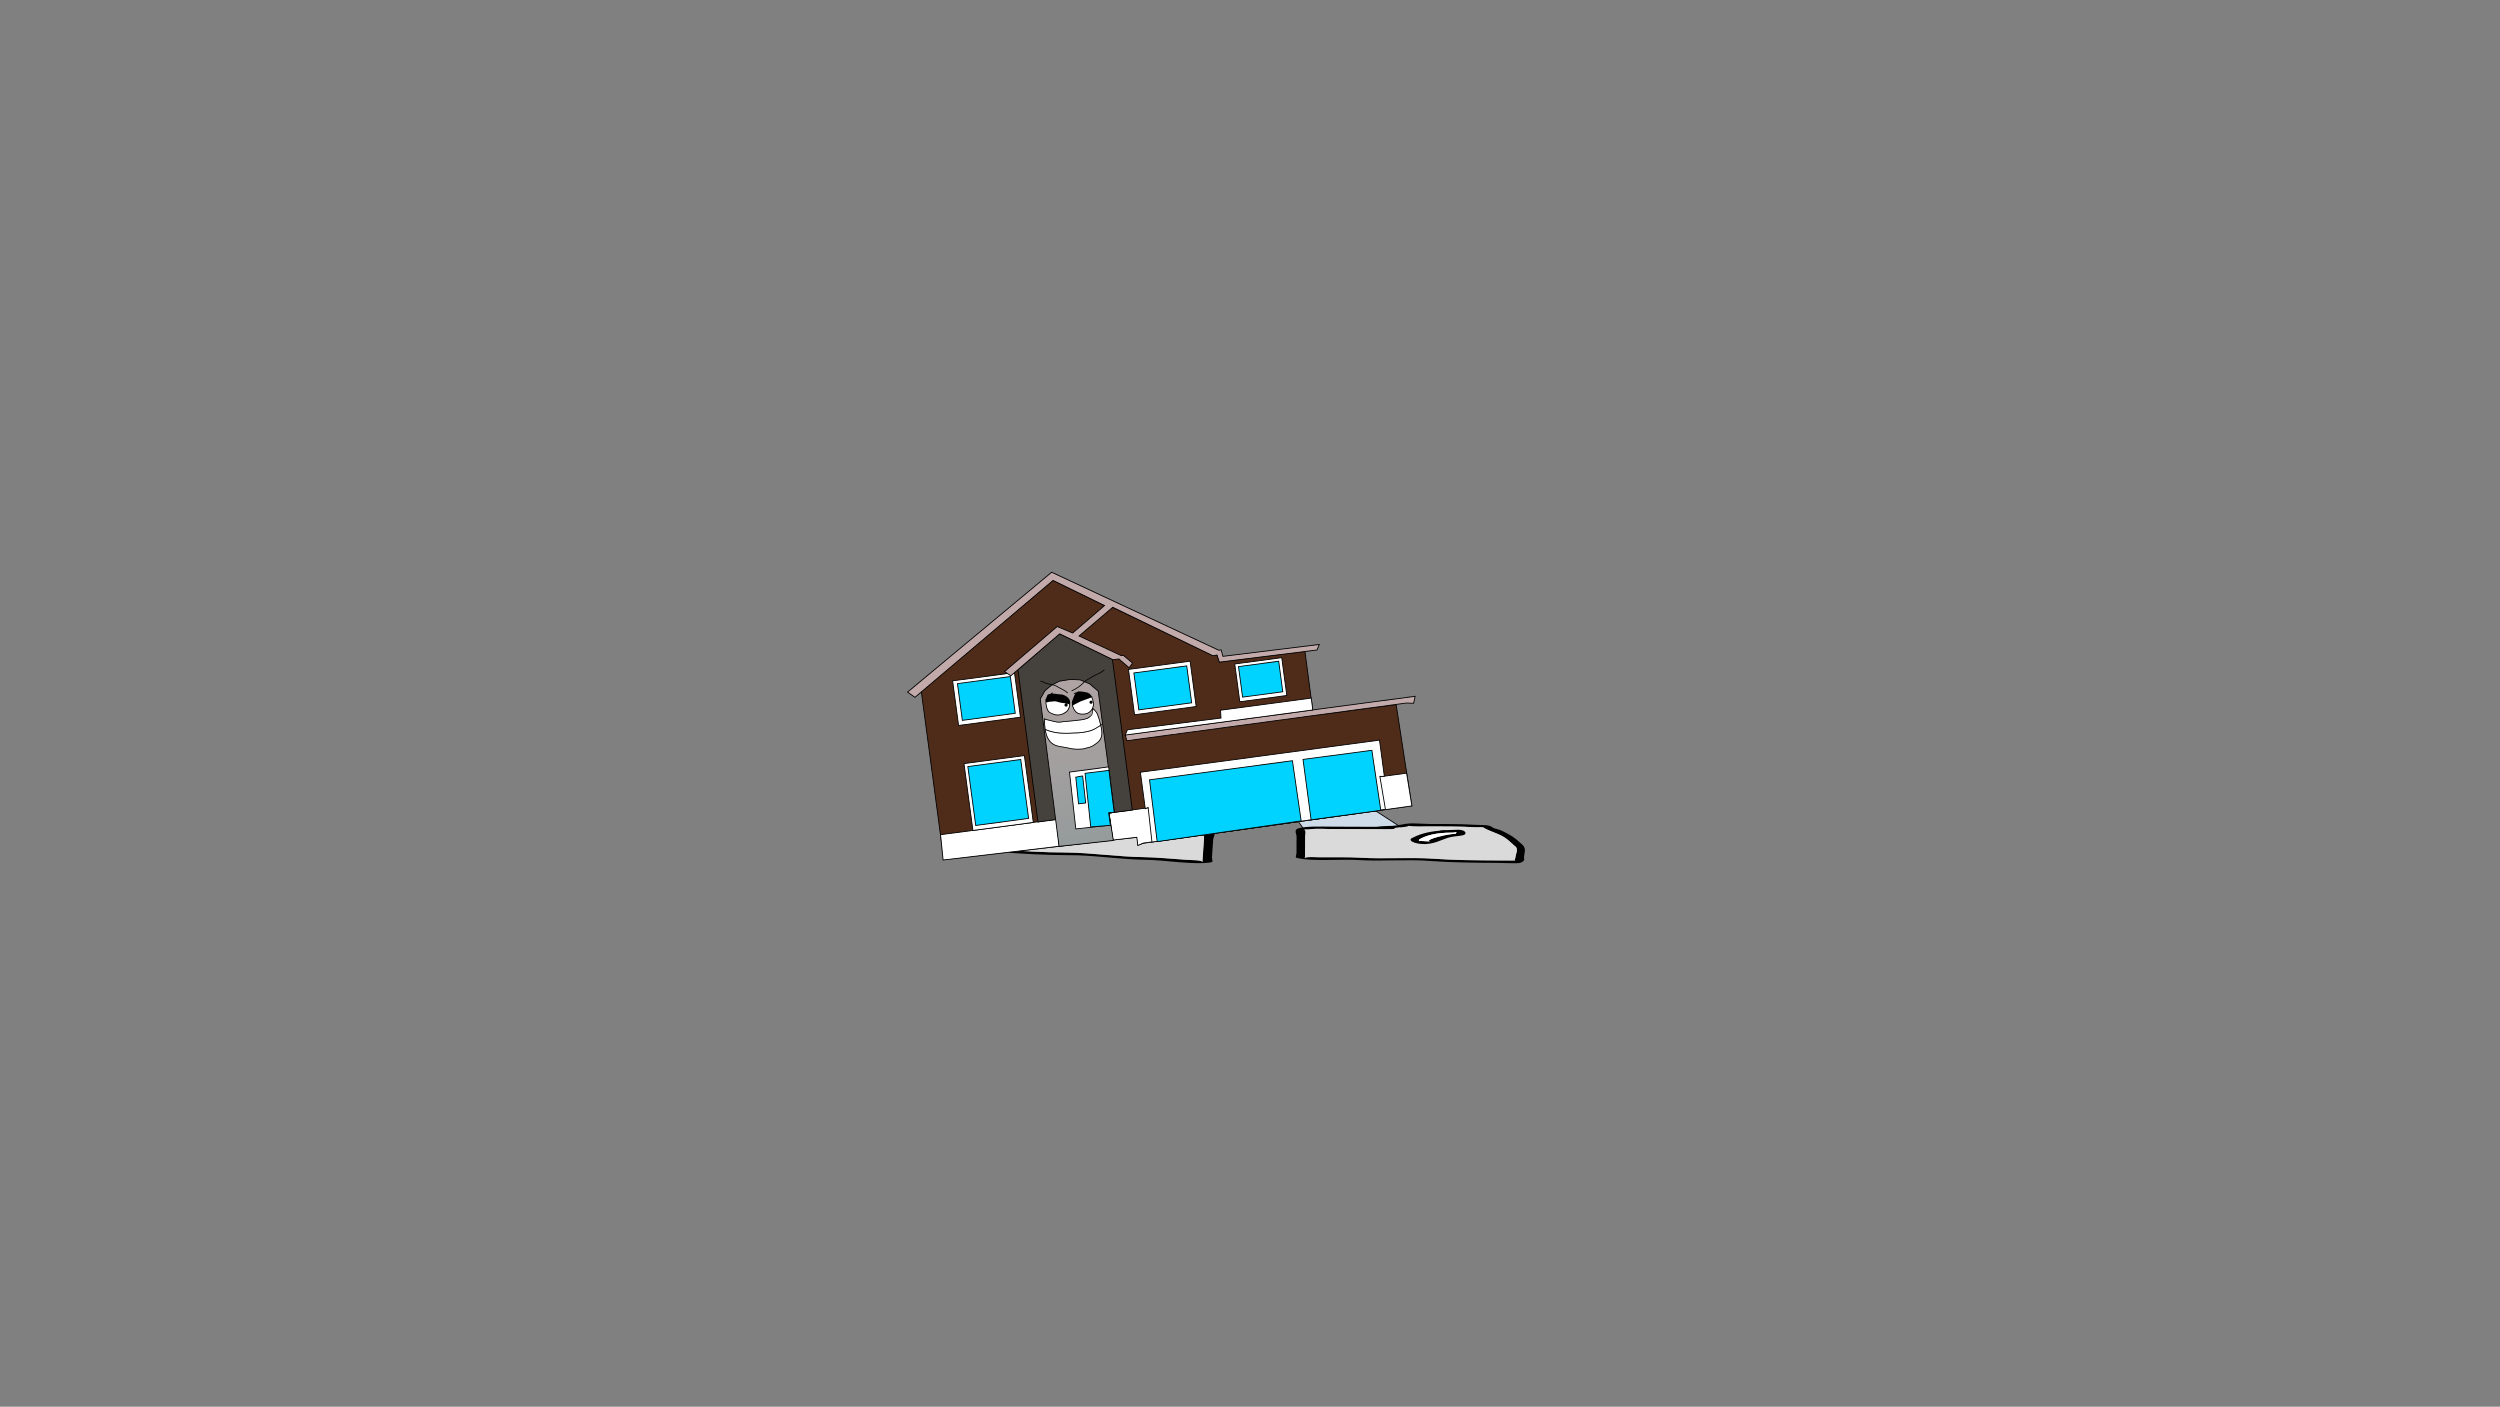 <svg version="1.1" xmlns="http://www.w3.org/2000/svg" xmlns:xlink="http://www.w3.org/1999/xlink" width="2878.25" height="1619.58" viewBox="0,0,2878.25,1619.58"><rect x="0" y="0" width="2878.25" height="1619.58" fill="#808080" stroke="none"/><defs><linearGradient x1="110.844" y1="152.94" x2="136.074" y2="341.606" gradientUnits="userSpaceOnUse" id="color-1"><stop offset="0" stop-color="#b0a3a3"/><stop offset="1" stop-color="#959b9b"/></linearGradient></defs><g transform="translate(1117.373,629.809)"><g data-paper-data="{&quot;isPaintingLayer&quot;:true}" fill-rule="nonzero" stroke-linejoin="miter" stroke-miterlimit="10" stroke-dasharray="" stroke-dashoffset="0" style="mix-blend-mode: normal"><path d="M-1117.373,989.77v-1619.58h2878.25v1619.58z" fill="none" stroke="#000000" stroke-width="0" stroke-linecap="butt"/><path d="M391.136,335.387l-22.909,-32.392l52.255,-29.064l82.787,53.714z" data-paper-data="{&quot;index&quot;:null}" fill="#cedce9" stroke="#000000" stroke-width="1" stroke-linecap="round"/><path d="M496.062,322.792c-2.476,0.337 -4.91,0.526 -7.319,0.659c0.016,0.053 0.024,0.109 0.024,0.167c-0.006,1.412 -5.044,1.392 -5.044,1.392c-22.254,-0.088 -44.508,-0.177 -66.761,-0.265c-5.727,-0.023 -19.973,-0.72 -24.2,0.108c-2.435,0.477 -4.176,0.422 -7.294,0.473c-0.352,0.006 -0.992,0.019 -1.557,0.026c3.012,0.615 1.533,6.183 1.527,7.741c-0.026,6.59 -0.052,13.179 -0.079,19.769c-0.005,1.177 -0.009,2.353 -0.014,3.53c-0.002,0.471 -0.893,1.808 -0.006,1.412c3.378,-1.508 9.954,-0.664 17.638,-0.636c15.146,0.055 31.364,-0.335 46.237,0.488c27.158,1.63 56.374,-0.686 83.315,1.117c22.69,1.68 49.858,1.931 73.241,2.024c5.878,0.023 11.757,0.047 17.635,0.07c0.884,0.004 2.273,-0.024 3.711,-0.055c-1.443,-0.73 0.078,-2.476 0.082,-3.46c0.015,-3.676 4.437,-10.001 -0.948,-13.325c-4.755,-4.03 -7.757,-7.903 -15.523,-11.934c-5.73,-2.974 -14.658,-5.626 -19.397,-8.576c-2.296,-1.756 -4.363,-0.516 -11.862,-0.95c-16.593,-0.961 -33.238,-0.838 -50.383,-0.906c-6.249,-0.025 -14.1,0.3 -20.154,-0.08c-1.278,-0.08 -3.68,-0.369 -5.48,-0.604c3.291,0.726 -4.228,1.386 -7.388,1.816zM416.972,321.921c16.819,0.067 33.638,0.134 50.456,0.2c0.485,-0.066 0.971,-0.132 1.456,-0.198c6.394,-0.87 12.163,-0.61 17.639,-0.989c7.463,-0.517 11.934,-2.339 19.634,-2.746c4.423,-0.234 16.669,0.623 22.937,0.648c16.998,0.068 33.979,-0.137 50.383,0.906c9.215,0.586 17.01,-0.454 21.307,2.833c0.631,1.245 5.714,2.041 8.37,3.008c4.06,1.477 7.449,3.653 10.588,5.283c7.783,4.04 11.195,8.176 16.068,12.306c4.352,4.351 1.48,9.712 1.462,14.22c-0.01,2.492 1.385,4.254 -5.064,6.334c-2.249,0.725 -22.993,-0.091 -26.453,-0.105c-24.119,-0.096 -52.299,-0.387 -75.685,-2.118c-25.69,-2.207 -56.291,0.508 -82.847,-1.086c-21.4,-1.436 -54.453,2.032 -71.964,-2.653c-1.734,-0.464 0.017,-4.19 0.02,-4.942c0.026,-6.59 0.052,-13.179 0.079,-19.769c0.009,-2.203 -3.436,-7.477 1.828,-9.097c9.185,-2.827 26.352,-2.088 39.785,-2.035z" data-paper-data="{&quot;index&quot;:null}" fill="#000000" stroke="none" stroke-width="1" stroke-linecap="butt"/><path d="M488.672,323.383c2.409,-0.134 4.872,-0.324 7.349,-0.661c3.16,-0.43 10.709,-1.091 7.418,-1.817c1.8,0.236 4.222,0.524 5.5,0.604c6.055,0.38 13.975,0.059 20.225,0.084c17.145,0.068 33.899,-0.034 50.491,0.926c7.499,0.434 9.581,-0.801 11.877,0.955c4.739,2.951 13.704,5.623 19.434,8.598c7.766,4.031 10.779,7.931 15.533,11.961c5.385,3.324 0.939,9.673 0.924,13.349c-0.004,0.984 -1.535,2.735 -0.091,3.465c-1.438,0.031 -2.829,0.06 -3.713,0.056c-5.878,-0.023 -11.767,-0.042 -17.645,-0.066c-23.383,-0.093 -50.662,-0.32 -73.351,-2c-26.941,-1.803 -56.424,0.499 -83.582,-1.132c-14.873,-0.823 -31.136,-0.449 -46.282,-0.504c-7.684,-0.028 -14.266,-0.875 -17.644,0.633c-0.888,0.396 -0,-0.944 0.002,-1.414c0.005,-1.177 0.001,-2.359 0.005,-3.536c0.026,-6.59 0.042,-13.219 0.068,-19.808c0.006,-1.558 1.501,-7.139 -1.511,-7.754c0.566,-0.007 1.206,-0.02 1.558,-0.026c3.118,-0.051 4.863,0.001 7.298,-0.475c4.227,-0.828 18.487,-0.137 24.213,-0.114c22.254,0.088 44.626,0.149 66.88,0.238c0,0 5.063,0.018 5.069,-1.394c0,-0.058 -0.007,-0.114 -0.024,-0.167z" data-paper-data="{&quot;noHover&quot;:false,&quot;origItem&quot;:[&quot;Path&quot;,{&quot;applyMatrix&quot;:true,&quot;segments&quot;:[[[579.60736,595.76373],[0.95609,-0.20262],[0.00646,0.07548]],[[579.61718,596],[0,-0.08208],[0,2]],[[577.61718,598],[0,0],[-8.83333,0]],[[551.11718,598],[8.83333,0],[-2.27308,0]],[[541.51161,598.28885],[1.67648,-1.19621],[-0.96568,0.68904]],[[538.61718,599],[1.23739,-0.09027],[-0.13966,0.01019]],[[537.99901,599.04541],[0.22447,-0.0134],[1.19653,0.85421]],[[538.61718,610],[0,-2.20646],[0,9.33333]],[[538.61718,638],[0,-9.33333],[0,1.66667]],[[538.61718,643],[0,-1.66667],[0,0.66667]],[[538.61718,645],[-0.35177,0.56631],[1.33831,-2.15456]],[[545.61718,644],[-3.04994,0.00386],[6.01206,-0.00761]],[[563.97058,644.43107],[-5.90478,-1.08158],[10.78253,2.15651]],[[597.04254,645.54479],[-10.6965,-2.40266],[9.00888,2.25222]],[[626.11718,648],[-9.28168,0],[2.33333,0]],[[633.11718,648],[-2.33333,0],[0.35109,0]],[[634.59021,647.90091],[-0.5707,0.05184],[-0.57412,-1.02596]],[[634.61718,643],[0,1.39387],[0,-5.20707]],[[634.21982,624.13246],[2.14282,4.67827],[-1.8936,-5.6808]],[[628.03948,607.31672],[3.08887,5.66543],[-2.2791,-4.1802]],[[620.32688,595.27881],[1.8857,4.15235],[-0.91417,-2.47477]],[[615.61718,594],[2.9771,0.57275],[-6.58756,-1.26734]],[[595.61718,593],[6.8054,0],[-2.48058,0]],[[587.61718,593],[2.40395,0.50364],[-0.50743,-0.10631]],[[585.44122,592.1748],[0.71481,0.32365],[1.30749,1.01011]],[[582.51161,594.78885],[1.25365,-0.62682],[-0.98239,0.4912]]],&quot;closed&quot;:true}],&quot;index&quot;:null}" fill="#dadada" stroke="none" stroke-width="1" stroke-linecap="butt"/><path d="M559.287,328.84c0.001,-0.164 -0.068,-0.438 -0.134,-0.708c-0.26,0.108 -0.647,0.2 -1.146,0.277c-1.495,0.42 -3.759,0.411 -3.759,0.411c-19.192,-0.076 -30.292,3.628 -37.092,7.545c-0.8,0.444 -0.732,0.984 -0.734,1.484c-0.001,0.142 -0.05,0.368 -0.104,0.602c0.051,-0.075 0.178,-0.137 0.436,-0.175c1.14,-0.171 11.043,0.943 12.262,0.329c0.366,-0.184 -1.791,-0.228 -1.671,-0.437c1.474,-2.57 17.009,-6.404 24.643,-7.442c1.98,-0.269 4.208,-0.4 6.423,-0.455c-0.864,-0.381 0.875,-0.953 0.877,-1.43zM516.292,338.567c-0.116,0.502 -0.22,0.981 0.125,0.693c0.236,-0.197 -0.102,-0.475 -0.125,-0.693zM508.148,335.066c7.216,-3.776 16.808,-7.207 31.738,-8.513c1.404,-0.608 4.296,-0.597 4.296,-0.597l2.519,0.01c5.705,0.023 8.725,-0.522 14.852,-0.498c8.509,0.034 10.463,4.784 6.008,6.155c-2.811,0.865 -7.317,1.135 -11.078,1.647c-11.133,1.515 -15.279,5.979 -27.479,8.159c-12.931,2.311 -27.136,-2.876 -20.857,-6.363z" data-paper-data="{&quot;index&quot;:null}" fill="#000000" stroke="none" stroke-width="1" stroke-linecap="butt"/><path d="M559.341,328.086c0.066,0.27 0.146,0.548 0.145,0.712c-0.002,0.477 -1.721,1.058 -0.856,1.439c-2.215,0.055 -4.456,0.18 -6.435,0.449c-7.634,1.039 -23.244,4.853 -24.718,7.422c-0.12,0.209 1.798,0.376 1.431,0.56c-1.218,0.613 -11.207,-0.519 -12.347,-0.348c-0.258,0.039 -0.384,0.1 -0.435,0.176c0.054,-0.234 0.094,-0.463 0.095,-0.605c0.002,-0.5 -0.088,-1.049 0.712,-1.494c6.8,-3.916 18.301,-7.702 37.493,-7.626c0,0 2.275,0.012 3.77,-0.408c0.498,-0.077 0.886,-0.169 1.146,-0.277z" data-paper-data="{&quot;noHover&quot;:false,&quot;origItem&quot;:[&quot;Path&quot;,{&quot;applyMatrix&quot;:true,&quot;segments&quot;:[[[607.563,601.99816],[0.02649,0.38155],[-0.10299,0.15484]],[[607.10872,602.39727],[0.1976,-0.11227],[-0.59254,0.60273]],[[605.61718,603],[0,0],[-7.618,0]],[[590.90604,613.89443],[2.69308,-5.58508],[-0.31682,0.63364]],[[590.61718,616],[0,-0.70843],[0,0.20156]],[[590.57685,616.85325],[0.02106,-0.33136],[0.02013,-0.10671]],[[590.74964,616.60263],[-0.10238,0.05628],[0.45234,-0.24865]],[[595.61718,617],[-0.48256,0.87548],[0.14503,-0.26312]],[[594.95308,616.3906],[-0.04725,0.29671],[0.58086,-3.64773]],[[604.72276,605.71115],[-3.02833,1.51416],[0.78545,-0.39273]],[[607.27135,605.03032],[-0.87898,0.0905],[-0.34365,-0.53523]],[[607.61718,603],[0,0.6759],[0,-0.23192]]],&quot;closed&quot;:true}],&quot;index&quot;:null}" fill="#ffffff" stroke="none" stroke-width="1" stroke-linecap="butt"/><path d="M160.409,318.449l82.787,-53.714l52.255,29.064l-22.909,32.392z" data-paper-data="{&quot;index&quot;:null}" fill="#cedce9" stroke="#000000" stroke-width="1" stroke-linecap="round"/><path d="M151.234,316.05c-3.343,-0.706 -11.325,-1.998 -7.752,-2.517c-1.942,0.111 -4.53,0.232 -5.902,0.218c-6.499,-0.067 -14.861,-1.026 -21.54,-1.487c-18.324,-1.265 -36.099,-2.695 -53.902,-2.964c-8.046,-0.121 -10.157,-1.608 -12.747,0.089c-5.294,2.783 -15.039,4.919 -21.393,7.65c-8.612,3.701 -12.122,7.605 -17.517,11.54c-6.013,3.132 -1.782,10.234 -2.053,14.163c-0.073,1.052 1.417,3.036 -0.183,3.703c1.534,0.145 3.016,0.283 3.961,0.349c6.283,0.434 12.565,0.868 18.848,1.301c24.991,1.726 54.038,3.577 78.411,3.552c28.925,0.176 59.96,4.931 89.104,5.308c15.955,0.282 33.252,1.963 49.439,3.087c8.212,0.57 15.304,0.181 18.795,2.056c0.918,0.493 0.069,-1.006 0.104,-1.509c0.087,-1.258 0.174,-2.515 0.261,-3.773c0.486,-7.043 0.973,-14.085 1.459,-21.128c0.115,-1.665 -1.031,-7.729 2.235,-8.151c-0.604,-0.052 -1.286,-0.116 -1.662,-0.149c-3.327,-0.298 -5.192,-0.375 -7.756,-1.075c-4.452,-1.214 -19.728,-1.581 -25.848,-2.004c-23.784,-1.642 -47.567,-3.284 -71.351,-4.926c0,0 -5.385,-0.372 -5.281,-1.881c0.004,-0.062 0.017,-0.121 0.039,-0.176c-2.564,-0.331 -5.149,-0.722 -7.769,-1.276zM235.805,321.291c14.357,0.991 32.756,1.542 42.35,5.279c5.497,2.141 1.406,7.507 1.243,9.862c-0.486,7.043 -0.973,14.085 -1.459,21.128c-0.056,0.804 1.524,4.922 -0.365,5.282c-19.075,3.64 -54.12,-2.645 -77.097,-2.781c-28.498,-0.369 -60.982,-5.658 -88.602,-5.305c-25.121,0.025 -55.253,-1.863 -81.03,-3.643c-3.697,-0.255 -25.925,-1.001 -28.271,-1.952c-6.728,-2.726 -5.1,-4.499 -4.916,-7.163c0.333,-4.818 -2.318,-10.771 2.672,-15.079c5.529,-4.033 9.498,-8.186 18.128,-11.895c3.481,-1.496 7.273,-3.557 11.725,-4.818c2.914,-0.825 8.407,-1.28 9.177,-2.56c4.848,-3.177 13.095,-1.457 22.986,-1.364c17.609,0.165 35.735,1.709 53.902,2.964c6.7,0.463 19.85,0.502 24.558,1.098c8.195,1.036 12.829,3.332 20.763,4.466c5.822,0.832 12.006,1.005 18.769,2.433c0.513,0.108 1.027,0.217 1.54,0.325c17.975,1.241 35.95,2.482 53.925,3.723z" data-paper-data="{&quot;index&quot;:null}" fill="#000000" stroke="none" stroke-width="1" stroke-linecap="butt"/><path d="M159.083,317.258c-0.021,0.056 -0.034,0.115 -0.038,0.177c-0.104,1.509 5.307,1.885 5.307,1.885c23.784,1.642 47.692,3.323 71.476,4.965c6.12,0.423 21.41,0.797 25.861,2.012c2.564,0.699 4.433,0.779 7.76,1.077c0.376,0.034 1.059,0.098 1.663,0.15c-3.266,0.422 -2.105,6.502 -2.22,8.167c-0.486,7.043 -0.987,14.127 -1.473,21.169c-0.087,1.258 -0.183,2.521 -0.27,3.778c-0.035,0.503 0.809,2.004 -0.108,1.511c-3.491,-1.875 -10.59,-1.483 -18.802,-2.053c-16.187,-1.123 -33.534,-2.791 -49.489,-3.073c-29.144,-0.377 -60.465,-5.137 -89.391,-5.313c-24.374,0.025 -53.537,-1.861 -78.528,-3.587c-6.283,-0.434 -12.576,-0.873 -18.858,-1.307c-0.945,-0.065 -2.429,-0.204 -3.963,-0.35c1.599,-0.667 0.1,-2.657 0.173,-3.709c0.271,-3.929 -3.984,-11.059 2.029,-14.191c5.394,-3.935 8.918,-7.867 17.53,-11.568c6.354,-2.731 16.142,-4.887 21.435,-7.669c2.59,-1.697 4.719,-0.215 12.765,-0.094c17.803,0.268 35.695,1.685 54.019,2.95c6.679,0.461 15.116,1.422 21.615,1.489c1.372,0.014 3.982,-0.105 5.923,-0.217c-3.573,0.519 4.441,1.814 7.784,2.52c2.62,0.553 5.236,0.949 7.8,1.28z" data-paper-data="{&quot;noHover&quot;:false,&quot;origItem&quot;:[&quot;Path&quot;,{&quot;applyMatrix&quot;:true,&quot;segments&quot;:[[[579.60736,595.76373],[0.95609,-0.20262],[0.00646,0.07548]],[[579.61718,596],[0,-0.08208],[0,2]],[[577.61718,598],[0,0],[-8.83333,0]],[[551.11718,598],[8.83333,0],[-2.27308,0]],[[541.51161,598.28885],[1.67648,-1.19621],[-0.96568,0.68904]],[[538.61718,599],[1.23739,-0.09027],[-0.13966,0.01019]],[[537.99901,599.04541],[0.22447,-0.0134],[1.19653,0.85421]],[[538.61718,610],[0,-2.20646],[0,9.33333]],[[538.61718,638],[0,-9.33333],[0,1.66667]],[[538.61718,643],[0,-1.66667],[0,0.66667]],[[538.61718,645],[-0.35177,0.56631],[1.33831,-2.15456]],[[545.61718,644],[-3.04994,0.00386],[6.01206,-0.00761]],[[563.97058,644.43107],[-5.90478,-1.08158],[10.78253,2.15651]],[[597.04254,645.54479],[-10.6965,-2.40266],[9.00888,2.25222]],[[626.11718,648],[-9.28168,0],[2.33333,0]],[[633.11718,648],[-2.33333,0],[0.35109,0]],[[634.59021,647.90091],[-0.5707,0.05184],[-0.57412,-1.02596]],[[634.61718,643],[0,1.39387],[0,-5.20707]],[[634.21982,624.13246],[2.14282,4.67827],[-1.8936,-5.6808]],[[628.03948,607.31672],[3.08887,5.66543],[-2.2791,-4.1802]],[[620.32688,595.27881],[1.8857,4.15235],[-0.91417,-2.47477]],[[615.61718,594],[2.9771,0.57275],[-6.58756,-1.26734]],[[595.61718,593],[6.8054,0],[-2.48058,0]],[[587.61718,593],[2.40395,0.50364],[-0.50743,-0.10631]],[[585.44122,592.1748],[0.71481,0.32365],[1.30749,1.01011]],[[582.51161,594.78885],[1.25365,-0.62682],[-0.98239,0.4912]]],&quot;closed&quot;:true}],&quot;index&quot;:null}" fill="#dadada" stroke="none" stroke-width="1" stroke-linecap="butt"/><path d="M83.21,317.579c-0.035,0.51 1.779,1.256 0.825,1.596c2.362,0.232 4.732,0.545 6.827,0.988c8.075,1.706 24.375,7.014 25.748,9.875c0.112,0.233 -2.197,0.111 -1.82,0.336c1.254,0.75 11.922,0.333 13.127,0.605c0.273,0.062 0.404,0.137 0.452,0.221c-0.039,-0.254 -0.075,-0.499 -0.064,-0.651c0.037,-0.535 0.152,-1.105 -0.668,-1.643c-6.96,-4.715 -18.531,-9.539 -39.042,-10.956c0,0 -2.421,-0.167 -3.985,-0.732c-0.526,-0.121 -0.933,-0.25 -1.202,-0.386c-0.091,0.283 -0.186,0.571 -0.198,0.746zM128.201,332.058c0.346,0.334 0.273,-0.186 0.188,-0.731c-0.042,0.231 -0.425,0.502 -0.188,0.731zM137.363,328.221c6.437,4.215 -9.146,8.649 -22.781,5.171c-12.865,-3.282 -16.947,-8.375 -28.723,-10.862c-3.978,-0.84 -8.771,-1.48 -11.707,-2.624c-4.653,-1.813 -2.195,-6.735 6.899,-6.107c6.549,0.452 9.733,1.27 15.83,1.691l2.692,0.186c0,0 3.091,0.213 4.544,0.973c15.851,2.561 25.83,6.975 33.246,11.572z" data-paper-data="{&quot;index&quot;:null}" fill="#000000" stroke="none" stroke-width="1" stroke-linecap="butt"/><path d="M83.211,316.769c0.269,0.136 0.676,0.264 1.203,0.386c1.564,0.565 3.996,0.73 3.996,0.73c20.512,1.416 32.504,6.359 39.464,11.074c0.82,0.537 0.681,1.117 0.644,1.651c-0.01,0.152 0.014,0.4 0.054,0.654c-0.049,-0.084 -0.178,-0.16 -0.451,-0.222c-1.205,-0.272 -11.966,0.159 -13.22,-0.592c-0.377,-0.226 1.685,-0.254 1.573,-0.487c-1.374,-2.86 -17.755,-8.154 -25.83,-9.859c-2.094,-0.442 -4.479,-0.751 -6.841,-0.982c0.953,-0.34 -0.838,-1.094 -0.803,-1.604c0.012,-0.175 0.12,-0.466 0.211,-0.749z" data-paper-data="{&quot;noHover&quot;:false,&quot;origItem&quot;:[&quot;Path&quot;,{&quot;applyMatrix&quot;:true,&quot;segments&quot;:[[[607.563,601.99816],[0.02649,0.38155],[-0.10299,0.15484]],[[607.10872,602.39727],[0.1976,-0.11227],[-0.59254,0.60273]],[[605.61718,603],[0,0],[-7.618,0]],[[590.90604,613.89443],[2.69308,-5.58508],[-0.31682,0.63364]],[[590.61718,616],[0,-0.70843],[0,0.20156]],[[590.57685,616.85325],[0.02106,-0.33136],[0.02013,-0.10671]],[[590.74964,616.60263],[-0.10238,0.05628],[0.45234,-0.24865]],[[595.61718,617],[-0.48256,0.87548],[0.14503,-0.26312]],[[594.95308,616.3906],[-0.04725,0.29671],[0.58086,-3.64773]],[[604.72276,605.71115],[-3.02833,1.51416],[0.78545,-0.39273]],[[607.27135,605.03032],[-0.87898,0.0905],[-0.34365,-0.53523]],[[607.61718,603],[0,0.6759],[0,-0.23192]]],&quot;closed&quot;:true}],&quot;index&quot;:null}" fill="#ffffff" stroke="none" stroke-width="1" stroke-linecap="butt"/><g><g stroke="#000000" stroke-width="1"><path d="M192.84,343.224l-0.836,-9.226l-222.789,25.827l-25.98,-194.279l151.519,-127.325l67.074,32.815l1.767,-1.643l115.392,55.433l5.385,-0.336l2.246,7.886l98.376,-12.388l9.74,73.825l95.267,-12.527l17.976,116.598l-309.006,43.113z" data-paper-data="{&quot;index&quot;:null}" fill="#4f2b19" stroke-linecap="round"/><path d="M508.135,298.077l-309.43,42.786l-6.123,2.738l-1.13,-9.442l-27.52,3.169l-4.818,-31.078l342.911,-45.941z" data-paper-data="{&quot;index&quot;:null}" fill="#ffffff" stroke-linecap="round"/><path d="M-34.531,331.163l133.725,-17.755l3.093,31.053l-133.847,15.852z" data-paper-data="{&quot;index&quot;:null}" fill="#ffffff" stroke-linecap="round"/><path d="M163.354,129.332l22.93,173.453l-27.079,3.493l4.638,30.718l-61.512,7.458l-3.45,-30.749l-18.389,2.459l-2.846,0.508l-23.08,-175.565l47.71,-41.343z" data-paper-data="{&quot;index&quot;:null}" fill="#45413d" stroke-linecap="round"/><path d="M147.165,167.056l18.485,138.232l-6.228,0.961l5.015,31.563l-62.524,6.826l-21.634,-169.704l5.363,-9.415l7.248,-6.214l9.157,-4.806l13.221,-2.152l10.938,0.584l10.938,4.549l10.028,8.636z" data-paper-data="{&quot;index&quot;:null}" fill="url(#color-1)" stroke-linecap="round"/><path d="M165.277,305.466l-5.985,0.8l2.109,13.788l-40.191,4.479l-7.29,-65.412l45.148,-6.037z" data-paper-data="{&quot;index&quot;:null}" fill="#ffffff" stroke-linecap="round"/><path d="M165.401,305.407l-6.426,0.476l2.079,14.56l-22.677,1.753l-6.526,-61.677l27.486,-3.42z" data-paper-data="{&quot;index&quot;:null}" fill="#00d3ff" stroke-linecap="round"/><path d="M129.093,263.66l3.483,31.001l-8.214,0.97l-3.173,-30.659l6.715,-1.282z" data-paper-data="{&quot;index&quot;:null}" fill="#00d3ff" stroke-linecap="round"/><path d="M201.184,301.304l-5.624,-42.056l275.287,-36.984l5.579,41.721l-5.158,0.05l6.393,37.903l-268.786,37.734l-4.4,-39.832z" data-paper-data="{&quot;index&quot;:null}" fill="#ffffff" stroke-linecap="round"/><path d="M214.894,339.124l-8.85,-71.13l164.544,-22.004l10.062,69.305z" data-paper-data="{&quot;index&quot;:null}" fill="#00d3ff" stroke-linecap="round"/><path d="M392.09,314.021l-9.299,-69.535l79.253,-10.47l10.3,69.103z" data-paper-data="{&quot;index&quot;:null}" fill="#00d3ff" stroke-linecap="round"/><path d="M501.824,179.578l-321.838,43.422l-1.835,-6.79l333.762,-44.377l-1.405,6.328l-0.432,1.721z" data-paper-data="{&quot;index&quot;:null}" fill="#c3aaaa" stroke-linecap="round"/><path d="M394.035,187.596l-215.937,28.876l2.497,-6.09l107.761,-13.515l-0.543,-9.009l104.477,-13.971z" data-paper-data="{&quot;index&quot;:null}" fill="#ffffff" stroke-linecap="round"/><path d="M310.007,178.111l-5.818,-43.51l54.128,-7.238l5.818,43.51z" data-paper-data="{&quot;index&quot;:null}" fill="#ffffff" stroke-linecap="butt"/><path d="M313.205,172.791l-4.702,-35.162l46.271,-6.188l4.702,35.162z" data-paper-data="{&quot;index&quot;:null}" fill="#00d3ff" stroke-linecap="butt"/><path d="M188.814,193.088l-6.98,-52.195l70.977,-9.492l6.98,52.195z" data-paper-data="{&quot;index&quot;:null}" fill="#ffffff" stroke-linecap="butt"/><path d="M193.747,187.45l-5.683,-42.498l60.85,-8.137l5.683,42.498z" data-paper-data="{&quot;index&quot;:null}" fill="#00d3ff" stroke-linecap="butt"/><path d="M-13.777,205.417l-6.871,-51.38l71.239,-9.527l6.871,51.38z" data-paper-data="{&quot;index&quot;:null}" fill="#ffffff" stroke-linecap="butt"/><path d="M-9.408,199.54l-5.657,-42.301l60.908,-8.145l5.657,42.301z" data-paper-data="{&quot;index&quot;:null}" fill="#00d3ff" stroke-linecap="butt"/><path d="M283.771,124.304l-4.65,0.878l-115.404,-55.858l-38.752,33.067l48.627,22.619l2.342,-0.313l10.582,8.818l-3.898,5.51l-11.825,-10.187l-6.766,0.905l-61.377,-29.825l-56.311,48.334l-7.148,-4.928l60.57,-51.803l17.818,7.467l36.691,-31.64l-59.268,-28.913l-159.023,134.596l-8.487,-6.028l165.898,-137.989l192.384,89.789l2.732,-0.365l2.049,7.401l110.917,-13.681l-2.593,6.359l-112.375,14.004z" data-paper-data="{&quot;index&quot;:null}" fill="#c3aaaa" stroke-linecap="round"/><path d="M2.746,326.316l-10.295,-76.986l69.522,-9.297l10.295,76.986z" data-paper-data="{&quot;index&quot;:null}" fill="#ffffff" stroke-linecap="butt"/><path d="M5.976,320.562l-9.07,-67.823l60.879,-8.141l9.07,67.823z" data-paper-data="{&quot;index&quot;:null}" fill="#00d3ff" stroke-linecap="butt"/></g><path d="M125.316,167.111c2.448,-0.259 5.148,0.702 7.567,0.946c5.432,0.766 7.422,6.416 8.128,11.149c0.691,5.089 -1.978,9.694 -6.569,11.855c-3.966,1.543 -10.417,1.453 -13.315,-2.048c-2.494,-3.012 -4.5,-8.038 -3.15,-11.994c1.733,-3.559 2.03,-7.317 5.255,-9.431c0.678,-0.225 1.375,-0.402 2.085,-0.477z" data-paper-data="{&quot;noHover&quot;:false,&quot;origItem&quot;:[&quot;Path&quot;,{&quot;applyMatrix&quot;:true,&quot;segments&quot;:[[[445.39041,221.44036],[1.52724,-0.28876],[-7.5619,3.62864]],[[431.40475,240.19578],[4.76177,-7.1739],[-4.05124,8.13908]],[[434.7173,266.85895],[-4.50777,-7.21123],[5.2386,8.38318]],[[462.72964,275.08447],[-8.99419,2.18279],[10.52051,-3.33503]],[[480.23855,251.50606],[0.02148,11.17046],[-0.15839,-10.40801]],[[465.98548,225.22958],[11.49015,3.21826],[-5.14324,-1.22327]],[[450.00678,221.01818],[5.35276,0.14784],[-1.55103,-0.04284]]],&quot;closed&quot;:true}]}" fill="#ffffff" stroke="none" stroke-width="0.5" stroke-linecap="butt"/><path d="M86.249,209.615c-0.551,-3.545 -0.752,-7.414 -0.489,-10.917c4.931,0.989 9.699,2.653 14.709,3.344c2.378,0.202 4.603,-0.373 6.96,-0.615c3.773,-0.387 7.657,-0.572 11.41,-1.074c5.323,-0.718 10.744,-0.743 15.805,-2.698c3.413,-1.92 5.953,-3.89 6.225,-8.122c0.032,-0.49 0.504,-1.933 0.49,-2.789c1.701,1.809 3.531,3.745 4.45,6.06c1.527,3.842 2.678,7.982 3.615,12.078c-3.933,2.724 -7.832,5.302 -12.66,6.564c-6.375,1.669 -11.875,2.198 -18.442,2.277c-5.83,0.404 -12.196,0.45 -17.954,-0.227c-4.525,-0.619 -9.889,-1.907 -14.119,-3.88z" data-paper-data="{&quot;noHover&quot;:false,&quot;origItem&quot;:[&quot;Path&quot;,{&quot;applyMatrix&quot;:true,&quot;segments&quot;:[[[382.92541,313.67836],[-9.577,-2.63838],[12.2179,3.11843]],[[421.4788,319.28722],[-12.68354,-0.81063],[14.17937,1.72223]],[[461.80476,319.7412],[-14.22386,1.75987],[10.77221,-1.32745]],[[490.97594,309.27344],[-9.26404,4.73832],[-0.83843,-9.10048]],[[486.66505,282.2337],[2.1836,8.72296],[-1.31343,-5.25646]],[[478.82595,267.90954],[3.14443,4.3901],[-0.21584,1.84845]],[[477.15068,273.70296],[0.20946,-1.04788],[-1.8079,9.04456]],[[461.39443,289.44119],[7.91093,-3.15437],[-11.4747,2.75549]],[[426.36944,290.77941],[11.68259,-0.01408],[-8.23623,0]],[[401.63503,289.76168],[8.24526,0.25355],[-5.15013,-0.15837]],[[386.25703,289.04467],[5.06893,1.12085],[-10.60282,-2.93383]],[[355.70644,277.63514],[10.34475,3.5525],[-1.57661,7.47608]],[[353.61627,301.2767],[-0.16513,-7.80005],[8.55085,5.47314]]],&quot;closed&quot;:true}]}" fill="#ffffff" stroke="none" stroke-width="0.5" stroke-linecap="butt"/><path d="M149.629,205.785c0.221,0.999 0.432,1.998 0.631,2.986c1.149,5.687 0.919,11.579 -3.857,15.6c-2.415,2.041 -5.74,4.464 -8.744,5.521c-2.33,0.82 -4.851,1.099 -7.163,2.013c-6.204,0.805 -11.82,0.686 -17.891,-0.889c-5.836,-1.515 -11.594,-1.087 -16.944,-4.228c-5.166,-3.03 -7.644,-8.672 -8.901,-14.447c-0.118,-0.54 -0.227,-1.094 -0.328,-1.656c4.214,1.862 9.404,3.081 13.815,3.685c5.812,0.67 12.213,0.591 18.097,0.181c6.634,-0.078 12.215,-0.571 18.654,-2.254c4.86,-1.272 8.671,-3.849 12.631,-6.512z" data-paper-data="{&quot;noHover&quot;:false,&quot;origItem&quot;:[&quot;Path&quot;,{&quot;applyMatrix&quot;:true,&quot;segments&quot;:[[[462.04991,321.72612],[10.8441,-1.34211],[-14.36752,1.77108]],[[421.29439,321.2787],[14.32318,1.74503],[-12.80201,-0.8129]],[[382.41348,315.61173],[12.33687,3.11966],[-9.334,-2.5741]],[[353.69484,303.68435],[8.54862,5.22931],[0.05498,1.24125]],[[353.92547,307.34559],[-0.09869,-1.19753],[1.04594,12.81267]],[[368.95475,341.0067],[-10.26332,-8.02031],[10.62679,8.31316]],[[404.22838,354.94424],[-12.14401,-4.94756],[12.63344,5.14696]],[[442.42017,362.01313],[-13.60569,-0.05196],[5.24829,-1.30467]],[[458.41929,359.7603],[-5.25856,1.09515],[6.78102,-1.41222]],[[478.8461,350.40967],[-5.79429,3.703],[11.45615,-7.29025]],[[491.65625,317.9428],[0.83821,12.59164],[-0.14547,-2.18822]],[[491.15825,311.33151],[0.18869,2.21636],[-9.30478,4.59936]]],&quot;closed&quot;:true}]}" fill="#ffffff" stroke="none" stroke-width="0.5" stroke-linecap="butt"/><path d="M88,173.334c0.381,0.257 0.639,-0.125 0.639,-0.125c2.599,-3.852 8.624,-2.495 12.908,-3.059c3.924,-0.529 9.236,1.234 11.252,4.795c1.629,4.557 1.488,10.837 -2.744,14.037c-3.471,3.15 -7.415,4.405 -12.048,3.935c-1.867,-0.866 -4.77,-0.878 -6.34,-2.28c-1.904,-1.701 -3.042,-4.112 -3.653,-6.546c-1.47,-3.385 -1.493,-6.255 -0.49,-9.795c0.162,-0.573 0.184,-0.995 0.267,-1.332c-0.003,0.118 0.04,0.256 0.208,0.37z" data-paper-data="{&quot;noHover&quot;:false,&quot;origItem&quot;:[&quot;Path&quot;,{&quot;applyMatrix&quot;:true,&quot;segments&quot;:[[[367.48315,222.78638],[-0.04147,0.25407],[-0.27721,0.70074]],[[366.52816,225.57344],[0.51474,-1.18819],[-3.18099,7.34275]],[[364.7803,246.76473],[-2.19334,-7.72156],[0.61652,5.42378]],[[370.74669,261.87635],[-3.61458,-4.21536],[2.97952,3.47475]],[[383.71302,268.58734],[-3.77522,-2.4041],[9.85323,2.3476]],[[410.7181,263.59834],[-8.39124,5.79088],[10.04451,-5.68021]],[[420.65425,234.23446],[2.19728,10.29429],[-3.32016,-8.25703]],[[397.85054,220.71706],[8.61098,-0.01008],[-9.39899,-0.01845]],[[369.23811,223.55955],[6.71239,-7.5542],[0,0]],[[367.82634,223.64259],[0.74741,0.66436],[-0.32962,-0.293]]],&quot;closed&quot;:true}]}" fill="#ffffff" stroke="none" stroke-width="0.5" stroke-linecap="butt"/><path d="M109.938,179.9l-0.047,0.023c-1.912,-0.033 -3.649,-0.413 -5.537,-0.656c-2.04,-0.263 -3.855,-0.994 -5.814,-1.505c-1.995,-0.52 -4.391,0.286 -6.431,0.251c-1.633,-0.028 -3.476,0.874 -4.93,0.82c0.025,1.067 0.191,2.17 0.506,3.357c0.24,2.498 0.994,5.028 2.622,6.995c1.342,1.621 4.191,2.053 5.907,3.189c4.511,1.158 8.55,0.517 12.454,-2.078c3.364,-1.826 4.856,-5.529 5.079,-9.235c-1.045,-0.166 -2.049,-0.479 -3.036,-0.855c0.671,0.284 1.137,0.954 1.123,1.727c-0.018,1.016 -0.855,1.825 -1.871,1.807c-1.016,-0.018 -1.825,-0.855 -1.807,-1.871c0.018,-1.016 0.855,-1.825 1.871,-1.807c0.198,0.003 0.389,0.038 0.567,0.099c-0.22,-0.085 -0.438,-0.172 -0.657,-0.262zM86.522,174.706c0.096,-0.198 0.25,-0.355 0.446,-0.48c0.232,-0.708 0.519,-1.422 0.858,-2.154c0.706,-1.523 0.559,-2.239 2.428,-2.662c1.223,0.02 2.651,-0.833 3.518,-1.687l0.142,-0.137c0,0 0.331,-0.319 0.65,0.011c0.319,0.331 -0.011,0.65 -0.011,0.65l-0.142,0.137c-0.155,0.148 -0.324,0.296 -0.504,0.441c2.933,-0.237 6.266,0.69 9.206,0.734c4.382,0.081 9.649,2.847 11.243,7.063c1.019,5.173 -0.19,11.678 -5.213,14.46c-4.159,2.695 -8.511,3.458 -13.302,2.13c-1.877,-1.199 -4.738,-1.691 -6.226,-3.425c-1.748,-2.037 -2.594,-4.816 -2.834,-7.436c-0.447,-1.662 -0.606,-3.202 -0.502,-4.707c-0.183,-1.031 -0.003,-2.435 0.243,-2.939zM89.274,170.902c0.073,-0.079 0.148,-0.155 0.223,-0.228c-0.091,0.069 -0.163,0.145 -0.223,0.228z" fill="#000000" stroke="none" stroke-width="0.5" stroke-linecap="butt"/><path d="M136.936,178.892c-0.135,-1.007 0.572,-1.932 1.579,-2.067c1.007,-0.135 1.932,0.572 2.067,1.579c0.135,1.007 -0.572,1.932 -1.579,2.067c-1.007,0.135 -1.932,-0.572 -2.067,-1.579z" fill="#000000" stroke="none" stroke-width="0.5" stroke-linecap="butt"/><path d="M140.258,172.07c0.258,0.38 -0.122,0.639 -0.122,0.639l-0.096,0.058c0.957,1.959 1.519,4.193 1.836,6.311c0.29,2.197 0.013,4.301 -0.741,6.186c0.03,0.02 0.057,0.042 0.082,0.068l0.523,0.539l-0.001,0.001l0.004,0.002c1.849,1.972 3.87,4.067 4.878,6.605c1.497,3.775 2.638,7.812 3.571,11.835c0.233,-0.162 0.465,-0.324 0.699,-0.486l-0.007,-0.03c0,0 0.279,-0.365 0.644,-0.086c0.365,0.279 0.086,0.644 0.086,0.644l-0.207,0.233c-0.336,0.222 -0.669,0.444 -1.001,0.666c0.252,1.122 0.488,2.24 0.712,3.35c1.215,6.019 0.872,12.22 -4.168,16.462c-2.517,2.111 -5.908,4.573 -9.026,5.67c-2.355,0.828 -4.887,1.118 -7.229,2.025c-6.343,0.87 -12.088,0.717 -18.297,-0.894c-5.926,-1.538 -11.717,-1.106 -17.159,-4.299c-5.398,-3.171 -8.011,-8.99 -9.333,-15.021c-0.164,-0.752 -0.313,-1.528 -0.444,-2.321c-0.018,-0.009 -0.036,-0.017 -0.054,-0.026c0,0 -0.413,-0.202 -0.211,-0.615c0.039,-0.08 0.086,-0.137 0.136,-0.177c-0.543,-3.67 -0.716,-7.633 -0.409,-11.216l-0.149,-0.177c0,0 -0.202,-0.413 0.211,-0.615c0.005,-0.002 0.01,-0.005 0.015,-0.007c0.005,-0.047 0.01,-0.094 0.015,-0.141c0,0 0.051,-0.457 0.508,-0.405c0.457,0.051 0.405,0.508 0.405,0.508c-0.016,0.142 -0.031,0.284 -0.046,0.427c4.939,0.997 9.619,2.663 14.639,3.344c2.307,0.201 4.575,-0.378 6.862,-0.612c3.762,-0.385 7.558,-0.539 11.3,-1.04c5.225,-0.693 10.642,-0.759 15.61,-2.665c1.861,-1.052 3.76,-2.077 5.079,-3.955c1.049,-1.493 0.751,-3.958 0.979,-6.001c-1.246,2.125 -3.157,3.871 -5.569,5.008c-4.335,1.687 -11.173,1.522 -14.338,-2.3c-1.53,-1.848 -2.846,-4.354 -3.437,-6.955c-0.078,-0.031 -0.155,-0.092 -0.22,-0.201c-0.159,-0.266 -0.031,-0.46 0.069,-0.558c-0.301,-1.764 -0.249,-3.546 0.313,-5.174c1.443,-2.933 1.946,-5.895 3.716,-8.121c-0.473,0.198 -0.944,0.392 -1.417,0.566c0,0 -0.432,0.158 -0.59,-0.273c-0.158,-0.432 0.273,-0.59 0.273,-0.59c1.22,-0.447 2.425,-1.02 3.668,-1.448c0.387,-0.248 0.813,-0.476 1.285,-0.681l0.192,-0.043c0,0 0.326,-0.044 0.463,0.219c0.164,-0.027 0.329,-0.049 0.496,-0.065c2.522,-0.256 5.226,0.71 7.719,0.949c3.137,0.448 5.238,2.328 6.634,4.769l0.007,-0.009c0,0 0.38,-0.258 0.639,0.122zM138.849,173.268c-4.05,1.39 -8.085,2.937 -12.027,4.411c-3.044,1.564 -6.042,2.908 -8.951,4.62c0.55,2.5 1.832,4.923 3.286,6.678c2.898,3.501 9.301,3.584 13.267,2.041c4.591,-2.161 7.233,-6.723 6.542,-11.812c-0.301,-2.019 -0.83,-4.196 -1.759,-6.089c-0.12,0.049 -0.239,0.099 -0.357,0.15zM136.956,212.315c-6.44,1.683 -11.967,2.202 -18.6,2.28c-5.884,0.41 -12.252,0.457 -18.064,-0.213c-4.411,-0.604 -9.6,-1.823 -13.814,-3.685c0.101,0.562 0.21,1.115 0.328,1.654c1.257,5.775 3.735,11.395 8.9,14.424c5.349,3.141 11.088,2.687 16.924,4.202c6.071,1.576 11.632,1.699 17.835,0.894c2.312,-0.914 4.824,-1.182 7.154,-2.002c3.004,-1.057 6.324,-3.465 8.739,-5.506c4.776,-4.02 5.009,-9.889 3.859,-15.576c-0.2,-0.988 -0.409,-1.984 -0.63,-2.983c-3.96,2.663 -7.772,5.238 -12.632,6.511zM100.407,213.47c5.758,0.677 12.082,0.61 17.911,0.207c6.567,-0.079 12.03,-0.582 18.405,-2.251c4.828,-1.261 8.723,-3.824 12.656,-6.548c-0.937,-4.096 -2.086,-8.218 -3.612,-12.06c-0.919,-2.315 -2.745,-4.241 -4.445,-6.05c0.014,0.856 -0.379,2.252 -0.41,2.742c-0.273,4.232 -2.808,6.213 -6.221,8.132c-5.061,1.955 -10.557,2.026 -15.88,2.744c-3.753,0.502 -7.561,0.657 -11.334,1.044c-2.357,0.242 -4.673,0.812 -7.052,0.61c-5.011,-0.691 -9.687,-2.349 -14.618,-3.338c-0.263,3.503 -0.062,7.357 0.488,10.901c4.23,1.973 9.587,3.247 14.112,3.866z" fill="#000000" stroke="none" stroke-width="0.5" stroke-linecap="butt"/><path d="M80.224,154.34c0.086,-0.452 0.538,-0.365 0.538,-0.365l0.333,0.065c0.232,0.065 0.463,0.129 0.695,0.194c1.941,0.506 3.568,1.666 5.446,2.227c3.698,1.105 7.907,1.402 11.44,3.004c4.486,2.937 9.368,4.363 13.345,8.164c0,0 0.332,0.318 0.014,0.65c-0.318,0.332 -0.65,0.014 -0.65,0.014c-3.911,-3.743 -8.745,-5.117 -13.153,-8.023c-3.474,-1.563 -7.629,-1.836 -11.261,-2.929c-1.875,-0.564 -3.487,-1.716 -5.421,-2.22c-0.234,-0.065 -0.468,-0.131 -0.703,-0.196l-0.259,-0.048c0,0 -0.452,-0.086 -0.365,-0.538z" fill="#000000" stroke="none" stroke-width="0.5" stroke-linecap="butt"/><path d="M154.207,141.31c0.258,0.38 -0.122,0.639 -0.122,0.639l-0.131,0.085c-2.644,2.298 -5.58,3.883 -8.763,5.273c-2.851,1.023 -4.999,2.773 -7.629,4.197c-2.731,1.479 -5.047,2.746 -7.206,5.049c-3.679,3.924 -8.666,7.066 -13.485,9.428c0,0 -0.413,0.202 -0.615,-0.211c-0.202,-0.413 0.211,-0.615 0.211,-0.615c4.718,-2.3 9.619,-5.393 13.218,-9.231c2.226,-2.374 4.623,-3.709 7.44,-5.229c2.662,-1.437 4.838,-3.209 7.727,-4.243c3.075,-1.339 5.964,-2.855 8.495,-5.109l0.221,-0.155c0,0 0.38,-0.258 0.639,0.122z" fill="#000000" stroke="none" stroke-width="0.5" stroke-linecap="butt"/></g></g></g></svg><!--rotationCenter:1437.37278:809.8093100000009-->